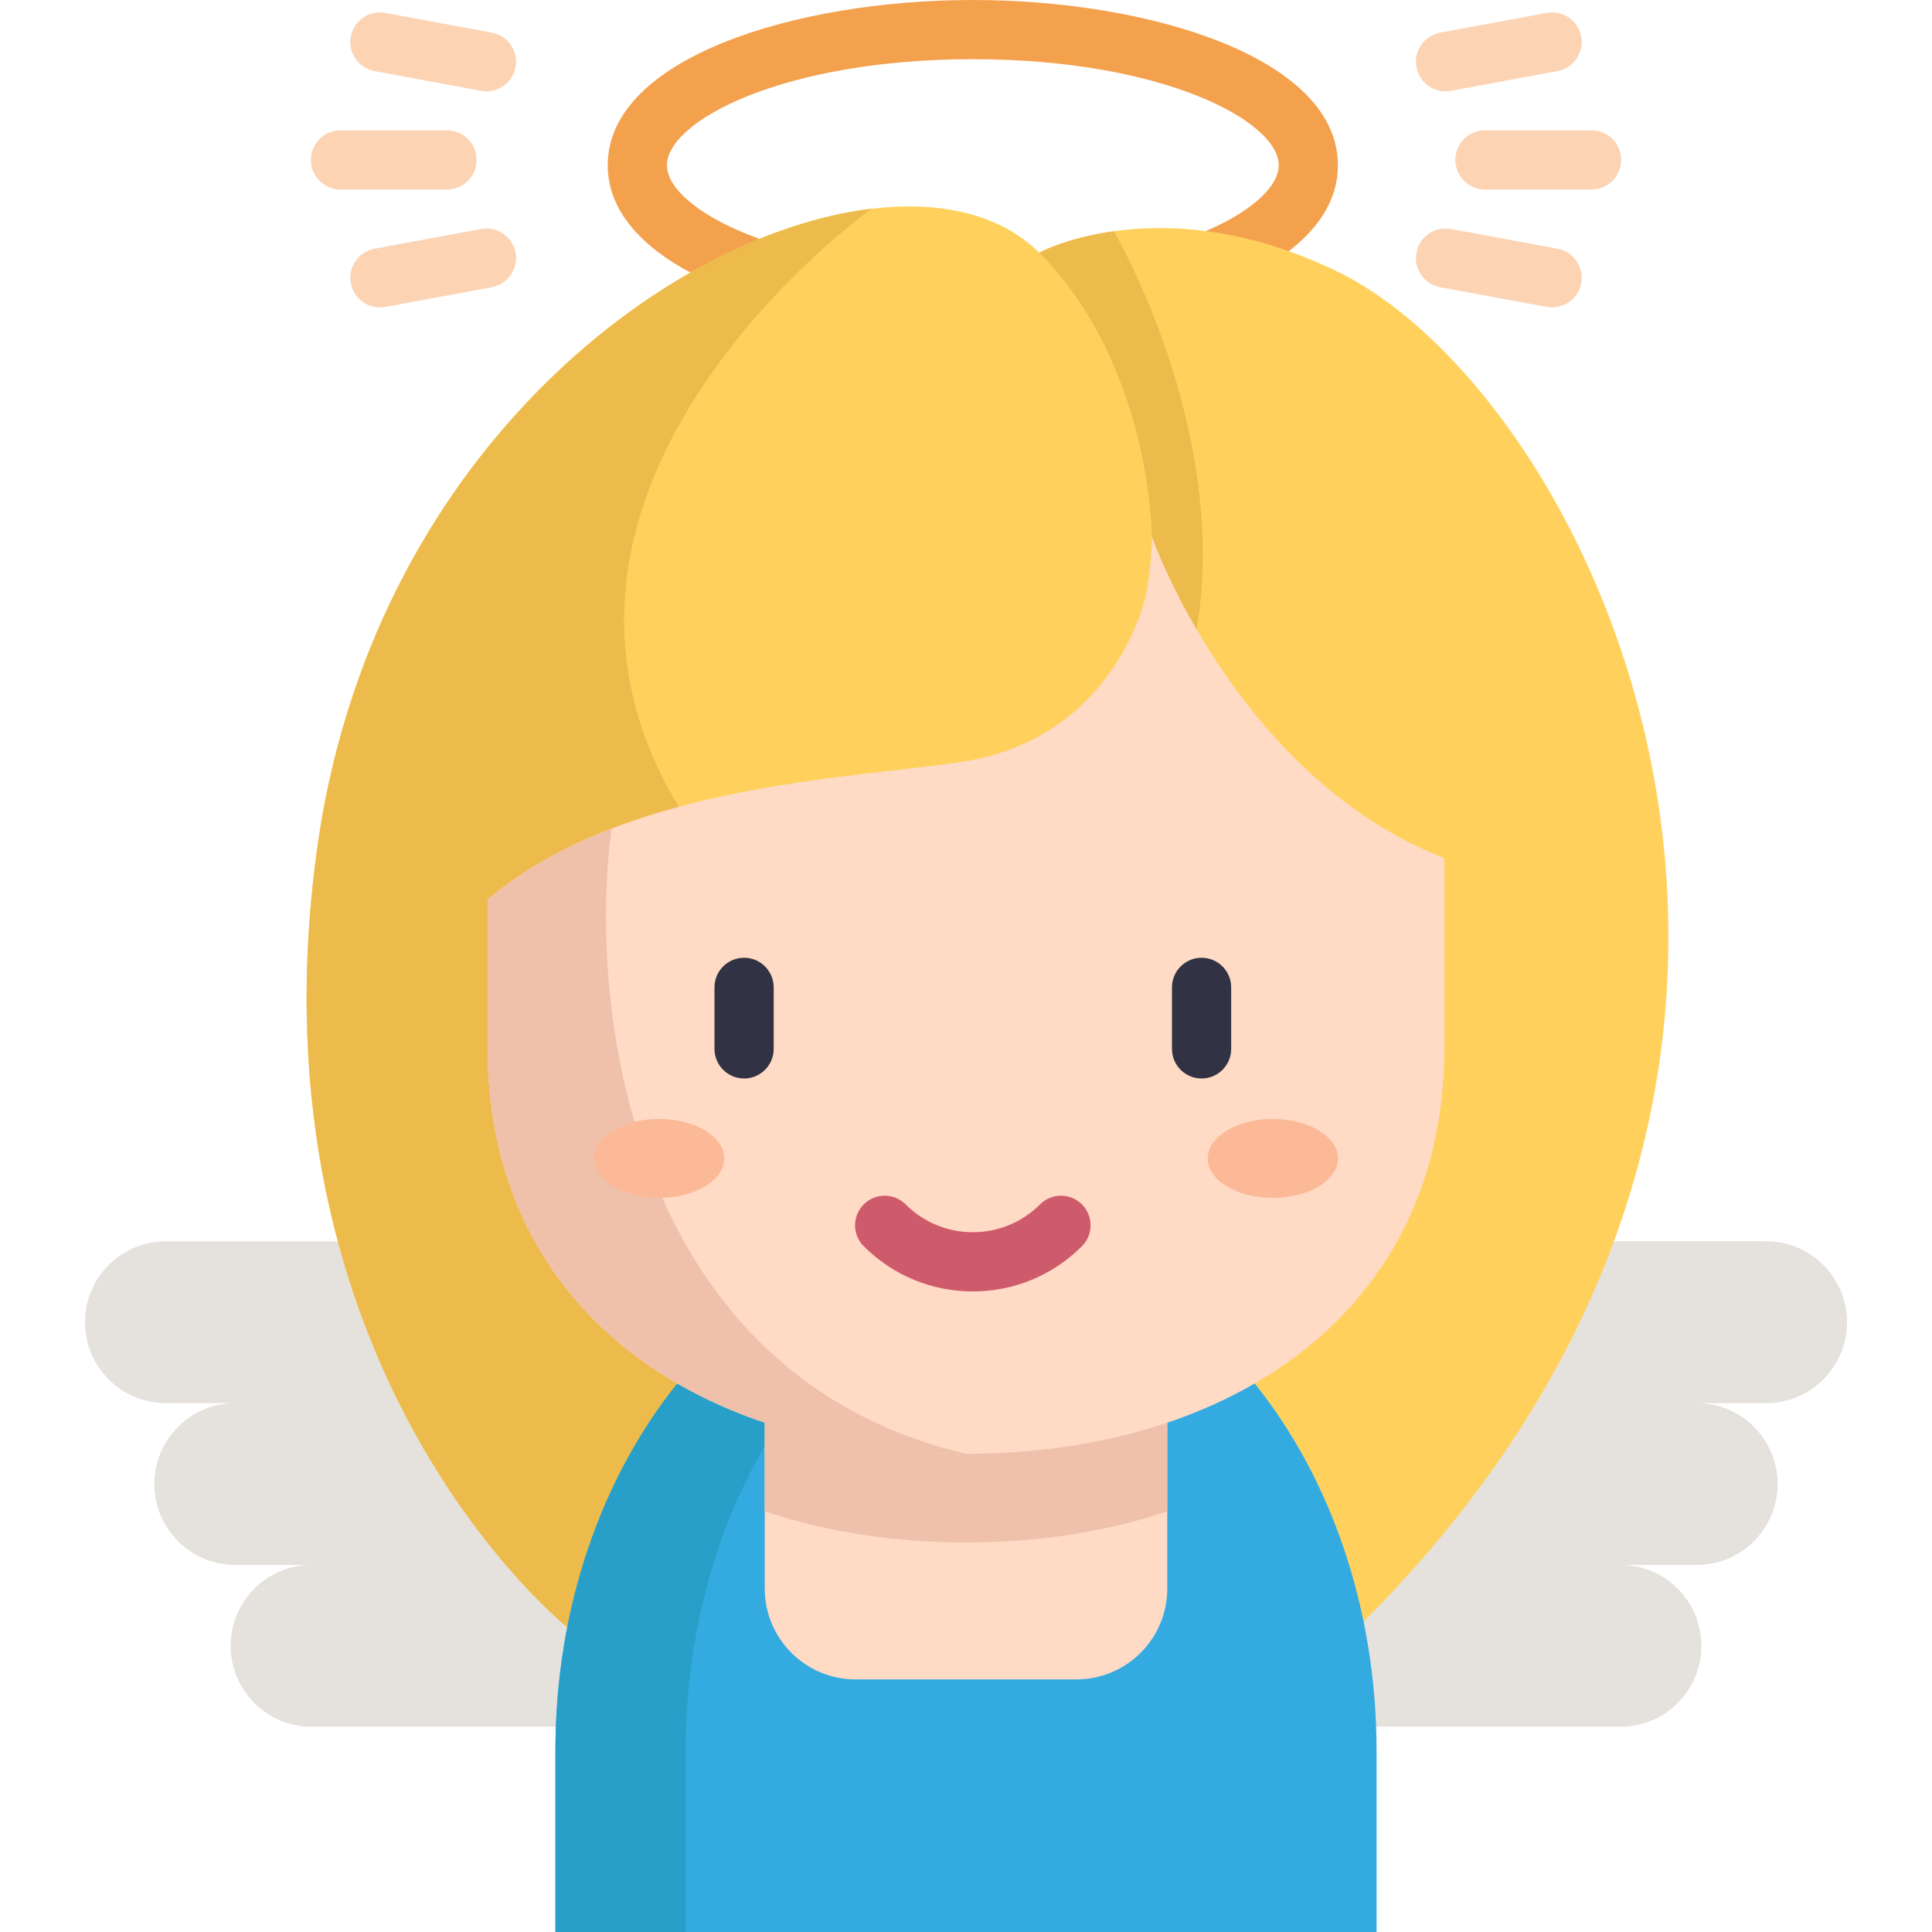 <?xml version="1.0" encoding="iso-8859-1"?>
<!-- Generator: Adobe Illustrator 19.0.0, SVG Export Plug-In . SVG Version: 6.00 Build 0)  -->
<svg version="1.1" id="Capa_1" xmlns="http://www.w3.org/2000/svg" xmlns:xlink="http://www.w3.org/1999/xlink" x="0px" y="0px"
	 viewBox="0 0 512 512" style="enable-background:new 0 0 512 512;" xml:space="preserve">
<path style="fill:#F4A14E;" d="M257.81,87.568c-46.903,0-96.752-15.345-96.752-43.784S210.906,0,257.81,0
	s96.752,15.345,96.752,43.784C354.561,72.223,304.713,87.568,257.81,87.568z M257.81,15.689c-50.224,0-81.062,16.363-81.062,28.095
	s30.838,28.095,81.062,28.095s81.062-16.364,81.062-28.095S308.034,15.689,257.81,15.689z"/>
<path style="fill:#E5E1DC;" d="M427.711,328.956h40.322c5.92,0,11.276,2.395,15.167,6.286c3.87,3.87,6.276,9.236,6.276,15.156
	c0,11.84-9.602,21.442-21.442,21.442h-18.388c5.92,0,11.276,2.395,15.167,6.286c3.87,3.87,6.276,9.236,6.276,15.156
	c0,11.84-9.602,21.442-21.442,21.442h-20.208h-0.002c5.92,0,11.275,2.395,15.166,6.286c3.87,3.87,6.276,9.236,6.276,15.156
	c0,11.84-9.602,21.442-21.442,21.442h-64.756h-217.36H82.563c-11.84,0-21.442-9.602-21.442-21.442c0-5.92,2.406-11.286,6.276-15.156
	c3.891-3.891,9.246-6.286,15.166-6.286H62.355c-11.84,0-21.442-9.602-21.442-21.442c0-5.92,2.406-11.286,6.276-15.156
	c3.891-3.891,9.246-6.286,15.166-6.286H43.967c-11.84,0-21.442-9.602-21.442-21.442c0-5.92,2.406-11.286,6.276-15.156
	c3.891-3.891,9.246-6.286,15.166-6.286h45.552"/>
<path style="fill:#FFD15C;" d="M353.822,71.668c-24.35-11.621-44.746-12.342-58.637-10.397c-12.572,1.757-19.811,5.69-19.811,5.69
	c-10.104-10.104-25.982-13.859-44.412-11.642c-55.07,6.621-132.879,66.638-146.99,170.095
	C65.146,363.472,150.35,431.23,150.35,431.23l55.813-0.397l155.2-1.109C508.478,282.618,422.856,104.606,353.822,71.668z"/>
<g>
	<path style="fill:#EDBB4C;" d="M317.129,166.841l-1.506,36.881l-10.345-61.398c0,0-0.209-45.667-29.904-75.362
		c0,0,7.238-3.933,19.811-5.69C295.185,61.272,326.083,113.769,317.129,166.841z"/>
	<path style="fill:#EDBB4C;" d="M179.88,213.806c27.99,46.326,30.155,140.557,26.285,217.027l-55.813,0.397
		c0,0-85.204-67.758-66.377-205.815c14.11-103.456,91.919-163.474,146.99-170.095C230.965,55.321,128.314,128.465,179.88,213.806z"
		/>
</g>
<path style="fill:#34ABE0;" d="M364.807,512v-47.968c0-38.105-12.363-72.569-32.299-97.4l-153.004,0.01
	c-19.957,24.831-32.31,59.296-32.31,97.39V512"/>
<path style="fill:#279FC9;" d="M214.018,366.642l118.49-0.008c-0.001-0.001-0.001-0.001-0.002-0.002l-153.004,0.01
	c-19.957,24.831-32.31,59.296-32.31,97.39V512h34.515v-47.968C181.708,425.938,194.061,391.473,214.018,366.642z"/>
<path style="fill:#FFDAC5;" d="M309.339,377.017v43.962c0,13.294-10.784,24.078-24.078,24.078h-58.522
	c-13.294,0-24.078-10.784-24.078-24.078v-43.962H309.339z"/>
<path style="fill:#EFC1AB;" d="M309.339,377.017v23.492c-16.212,5.47-34.287,8.253-53.334,8.253
	c-19.057,0-37.132-2.782-53.344-8.253v-23.492H309.339z"/>
<path style="fill:#FFDAC5;" d="M382.774,227.422v50.29c0,70.006-56.765,107.557-126.771,107.557
	c-70.017,0-126.781-37.55-126.781-107.557v-39.286c9.623-8.148,20.898-14.225,32.822-18.817c5.826-2.27,11.809-4.173,17.834-5.805
	c28.116-7.615,57.11-9.163,75.1-11.924c40.793-6.276,48.637-43.931,48.637-43.931s1.443-6.046,1.663-15.627
	C305.279,142.323,327.715,205.948,382.774,227.422z"/>
<path style="fill:#EFC1AB;" d="M256.003,385.27c-70.017,0-126.781-37.55-126.781-107.557v-39.286
	c9.623-8.148,20.898-14.225,32.822-18.817C155.381,270.81,169.293,364.926,256.003,385.27z"/>
<g>
	<path style="fill:#313344;" d="M197.19,285.813c-4.332,0-7.845-3.512-7.845-7.845V261.66c0-4.332,3.512-7.845,7.845-7.845
		c4.332,0,7.845,3.512,7.845,7.845v16.309C205.034,282.301,201.523,285.813,197.19,285.813z"/>
	<path style="fill:#313344;" d="M318.431,285.813c-4.332,0-7.845-3.512-7.845-7.845V261.66c0-4.332,3.512-7.845,7.845-7.845
		c4.332,0,7.845,3.512,7.845,7.845v16.309C326.275,282.301,322.763,285.813,318.431,285.813z"/>
</g>
<path style="fill:#CE5B6C;" d="M257.811,342.24c-10.92,0-21.186-4.252-28.907-11.974c-3.064-3.064-3.064-8.031,0-11.094
	c3.064-3.064,8.031-3.064,11.094,0c4.758,4.758,11.084,7.378,17.813,7.378c6.729,0,13.055-2.62,17.813-7.378
	c3.064-3.064,8.031-3.065,11.093,0c3.064,3.064,3.064,8.03,0,11.094C278.996,337.987,268.73,342.24,257.811,342.24z"/>
<g>
	<path style="fill:#FCD4B4;" d="M421.778,50.225h-28.24c-4.332,0-7.845-3.512-7.845-7.845s3.512-7.845,7.845-7.845h28.24
		c4.332,0,7.845,3.512,7.845,7.845S426.111,50.225,421.778,50.225z"/>
	<path style="fill:#FCD4B4;" d="M383.069,24.208c-3.708,0-7.005-2.64-7.705-6.418c-0.789-4.26,2.025-8.353,6.285-9.142l28.24-5.23
		c4.259-0.788,8.353,2.025,9.142,6.285s-2.025,8.353-6.285,9.142l-28.24,5.23C384.024,24.164,383.544,24.208,383.069,24.208z"/>
	<path style="fill:#FCD4B4;" d="M411.327,81.475c-0.474,0-0.954-0.044-1.437-0.133l-28.24-5.23c-4.26-0.789-7.074-4.882-6.285-9.142
		c0.789-4.26,4.88-7.072,9.142-6.285l28.24,5.23c4.26,0.789,7.074,4.882,6.285,9.142C418.332,78.835,415.034,81.475,411.327,81.475z
		"/>
	<path style="fill:#FCD4B4;" d="M118.461,50.225h-28.24c-4.332,0-7.845-3.512-7.845-7.845s3.512-7.845,7.845-7.845h28.24
		c4.332,0,7.845,3.512,7.845,7.845S122.793,50.225,118.461,50.225z"/>
	<path style="fill:#FCD4B4;" d="M128.93,24.208c-0.474,0-0.954-0.044-1.437-0.133l-28.24-5.23c-4.26-0.789-7.074-4.882-6.285-9.142
		c0.789-4.26,4.882-7.074,9.142-6.285l28.24,5.23c4.26,0.789,7.074,4.882,6.285,9.142C135.935,21.567,132.638,24.208,128.93,24.208z
		"/>
	<path style="fill:#FCD4B4;" d="M100.673,81.475c-3.708,0-7.005-2.64-7.705-6.418c-0.789-4.26,2.025-8.353,6.285-9.142l28.24-5.23
		c4.258-0.788,8.352,2.025,9.142,6.285c0.789,4.26-2.025,8.353-6.285,9.142l-28.24,5.23
		C101.628,81.433,101.147,81.475,100.673,81.475z"/>
</g>
<g>
	<ellipse style="fill:#FCB997;" cx="337.324" cy="306.991" rx="17.258" ry="10.46"/>
	<ellipse style="fill:#FCB997;" cx="174.676" cy="306.991" rx="17.258" ry="10.46"/>
</g>
<g>
</g>
<g>
</g>
<g>
</g>
<g>
</g>
<g>
</g>
<g>
</g>
<g>
</g>
<g>
</g>
<g>
</g>
<g>
</g>
<g>
</g>
<g>
</g>
<g>
</g>
<g>
</g>
<g>
</g>
</svg>
